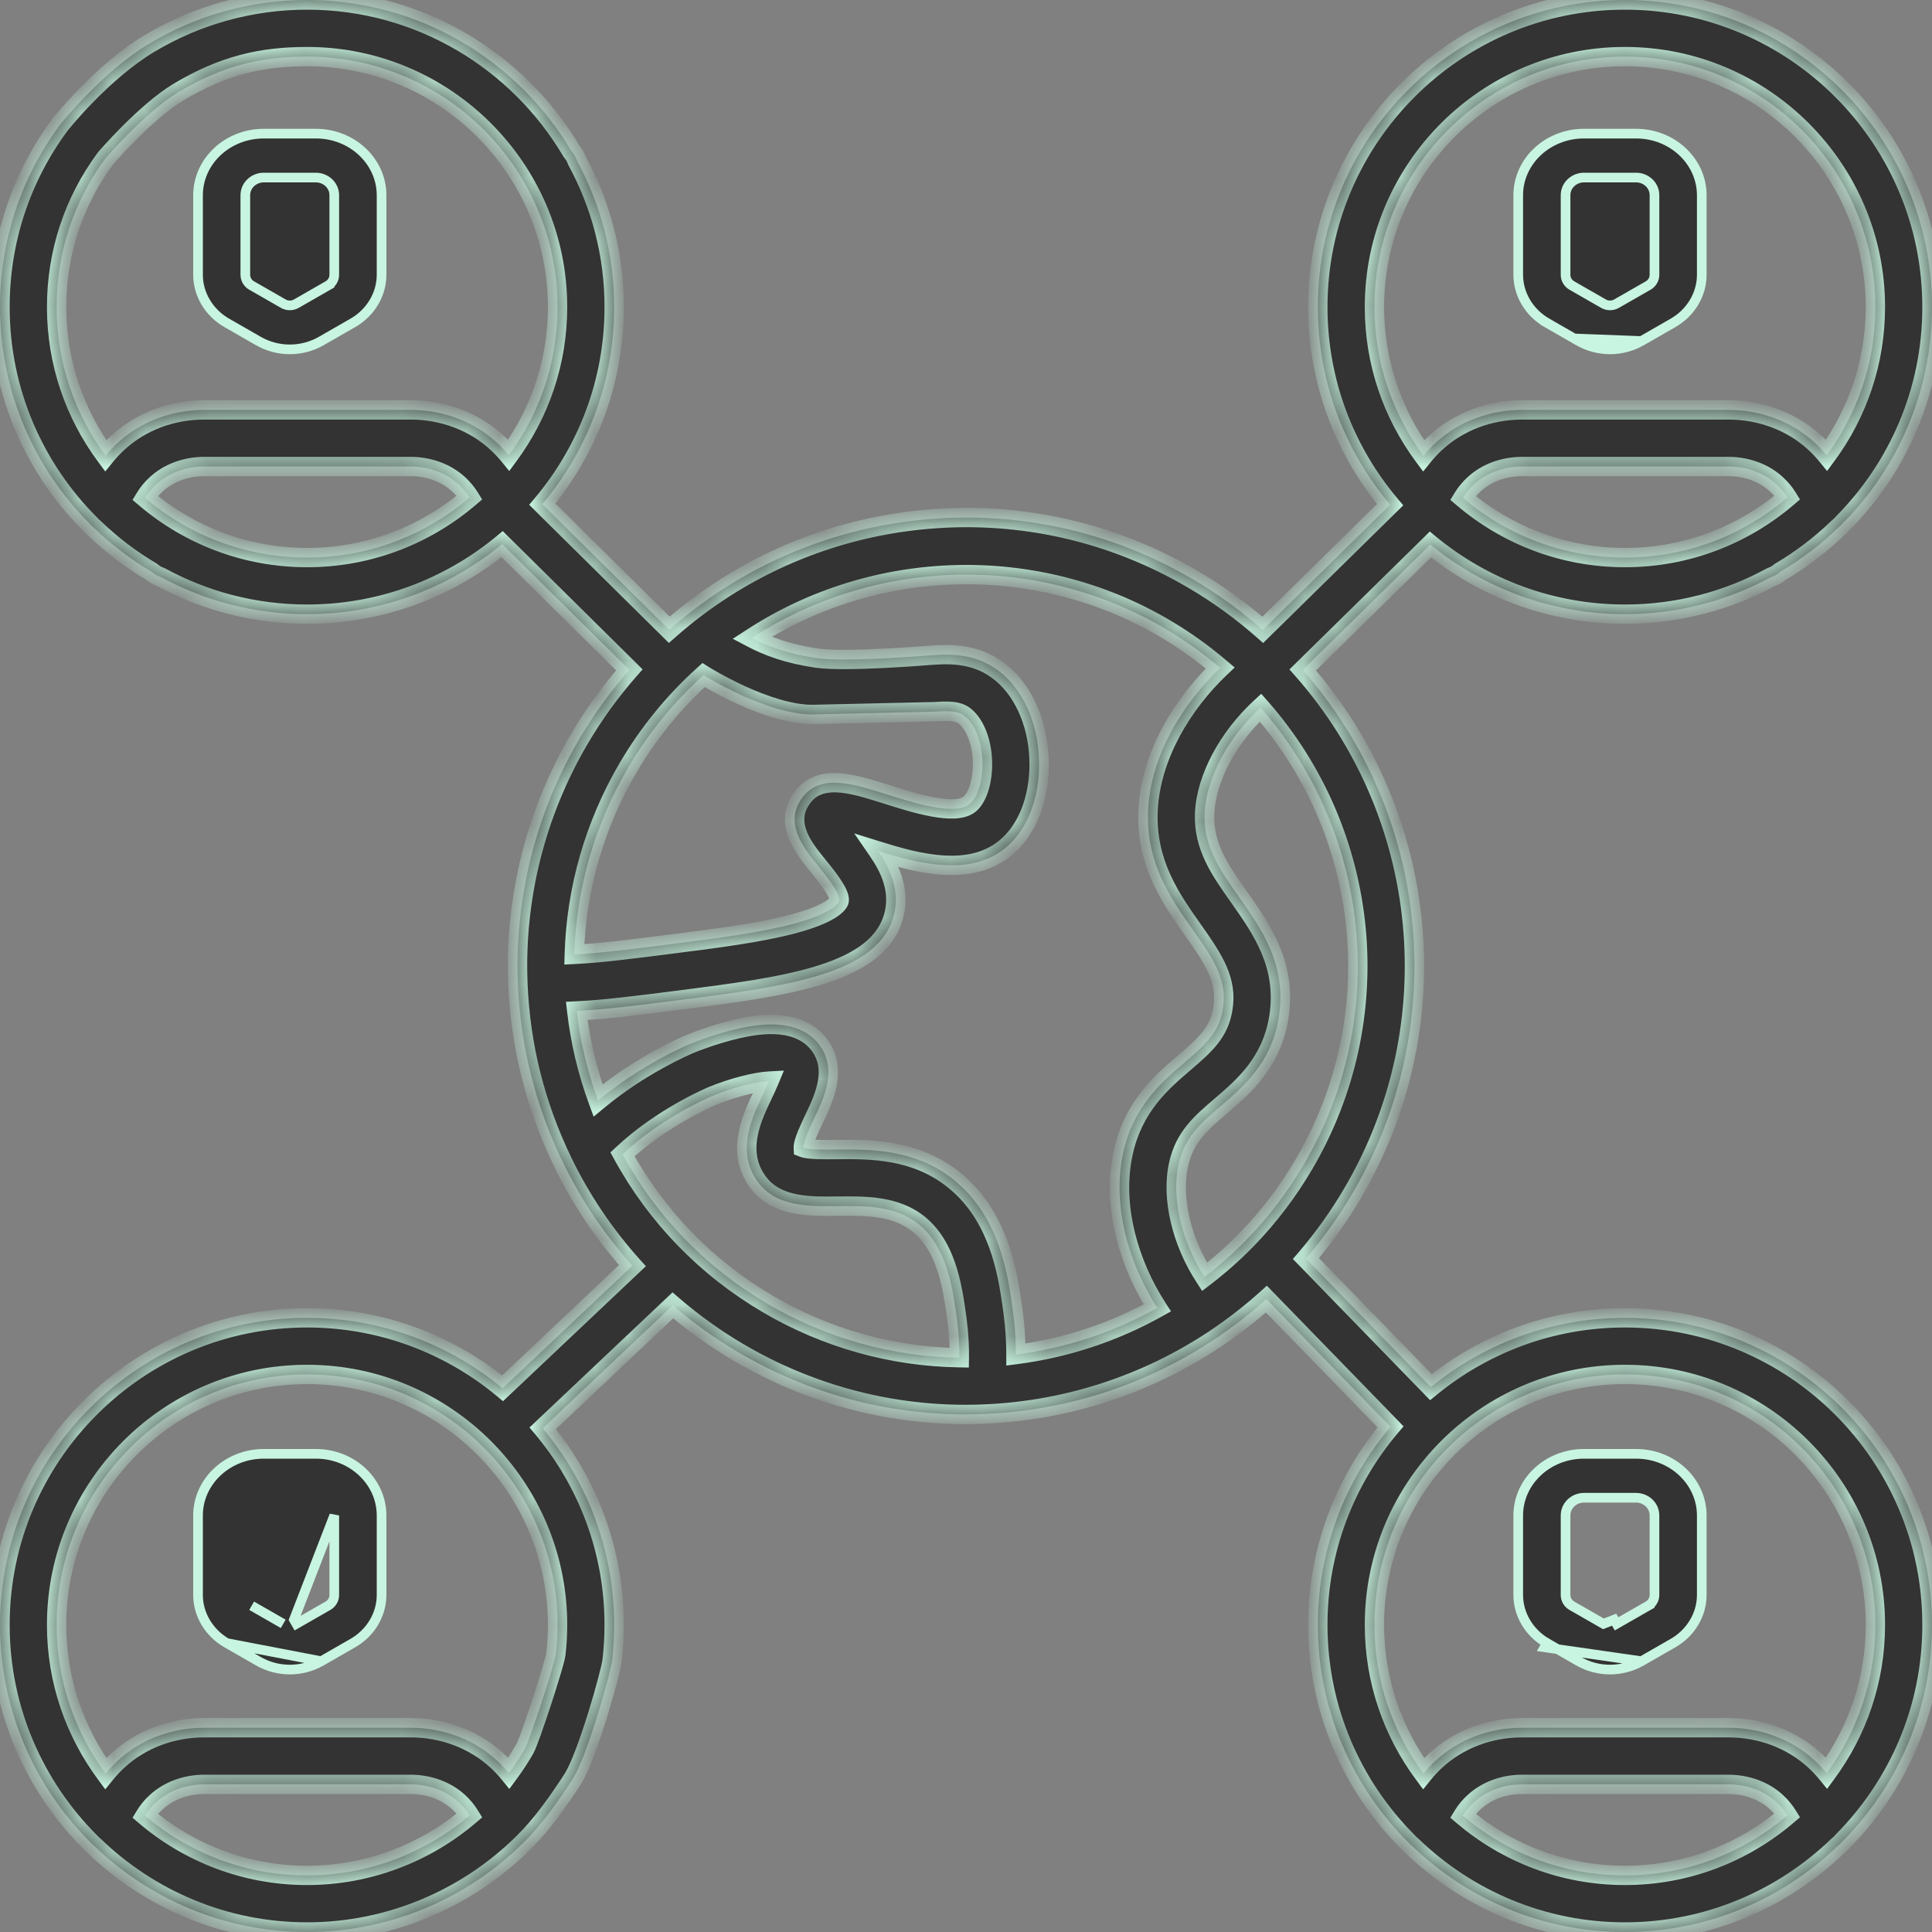 <svg width="60" height="60" viewBox="0 0 60 60" fill="none" xmlns="http://www.w3.org/2000/svg">
<rect x="0" y="0" width="60" height="60" fill="#808080" stroke="none"/>
<path d="M10.957 10.028L10.957 10.028C11.511 9.711 11.85 9.137 11.85 8.535V6.063C11.85 5.017 10.943 4.15 9.809 4.15H8.192C7.057 4.15 6.15 5.017 6.15 6.063V8.535C6.15 9.137 6.49 9.711 7.043 10.028L7.044 10.028L8.025 10.591C8.325 10.763 8.663 10.85 9 10.85C9.338 10.85 9.675 10.763 9.976 10.591L10.957 10.028ZM10.957 10.028L9.976 10.591L10.957 10.028ZM9.204 9.43L9.204 9.43L10.185 8.867L10.111 8.737L10.185 8.867L10.185 8.867C10.303 8.8 10.381 8.674 10.381 8.535V6.063C10.381 5.753 10.117 5.514 9.809 5.514H8.192C7.884 5.514 7.619 5.752 7.619 6.063V8.535C7.619 8.674 7.697 8.8 7.815 8.867L7.815 8.867L8.797 9.43C8.797 9.43 8.797 9.43 8.797 9.43C8.922 9.502 9.078 9.502 9.204 9.43Z" fill="#333333" stroke="#C8F5E1" stroke-width="0.3"/>
<path d="M48.885 10.511L49.025 10.591C49.325 10.763 49.663 10.85 50 10.85C50.338 10.85 50.675 10.763 50.976 10.591L48.885 10.511ZM48.885 10.511C48.882 10.509 48.879 10.507 48.877 10.506L48.044 10.028L47.969 10.158L48.044 10.028C47.49 9.711 47.15 9.137 47.15 8.535L47.15 6.063C47.15 5.017 48.057 4.15 49.191 4.15H50.809C51.943 4.15 52.85 5.017 52.85 6.063V8.535C52.85 9.137 52.511 9.711 51.957 10.028L51.957 10.028L50.976 10.591L48.885 10.511ZM48.815 8.867C48.697 8.799 48.62 8.673 48.62 8.535V6.063C48.62 5.753 48.884 5.514 49.192 5.514H50.809C51.117 5.514 51.381 5.752 51.381 6.063V8.535C51.381 8.674 51.304 8.8 51.186 8.867L51.151 8.887H51.151L50.204 9.43L50.204 9.43C50.078 9.502 49.922 9.502 49.797 9.43M48.815 8.867L48.815 8.867L48.89 8.737L48.815 8.867ZM48.815 8.867L49.797 9.43M49.797 9.43L49.797 9.43L49.871 9.3L49.797 9.43Z" fill="#333333" stroke="#C8F5E1" stroke-width="0.3"/>
<path d="M7.043 51.028L7.044 51.028L8.025 51.591C8.325 51.763 8.663 51.85 9 51.85C9.338 51.85 9.675 51.763 9.976 51.591L7.043 51.028ZM7.043 51.028C6.49 50.711 6.15 50.137 6.15 49.535V47.063C6.15 46.017 7.057 45.15 8.192 45.15H9.809C10.943 45.15 11.85 46.017 11.85 47.063V49.535C11.85 50.137 11.511 50.711 10.957 51.028L10.957 51.028L9.976 51.591L7.043 51.028ZM10.381 49.535V47.063L9.129 50.3L9.204 50.43L9.204 50.43C9.204 50.43 9.204 50.43 9.204 50.43L10.185 49.868C10.304 49.8 10.381 49.674 10.381 49.535ZM7.815 49.868L8.796 50.43L7.815 49.868L7.815 49.868Z" fill="#333333" stroke="#C8F5E1" stroke-width="0.3"/>
<mask id="path-4-inside-1" fill="white">
<path fill-rule="evenodd" clip-rule="evenodd" d="M50.463 40.926C48.18 40.926 46.081 41.734 44.437 43.078L40.557 39.086C41.096 38.458 41.582 37.778 42.011 37.048C45.069 31.836 44.404 25.284 40.458 20.805L44.422 16.91C46.068 18.261 48.172 19.074 50.463 19.074C52.107 19.074 53.655 18.655 55.006 17.92C55.043 17.908 55.079 17.893 55.114 17.875C55.181 17.842 55.241 17.8 55.295 17.753C55.948 17.368 56.551 16.907 57.093 16.382C57.145 16.342 57.191 16.297 57.233 16.247C58.942 14.522 60 12.151 60 9.537C60 4.278 55.722 0 50.463 0C45.205 0 40.926 4.278 40.926 9.537C40.926 11.873 41.772 14.014 43.172 15.674L39.217 19.56C38.549 18.972 37.822 18.446 37.047 17.991C34.553 16.527 31.717 15.881 28.845 16.122C26.037 16.359 23.401 17.418 21.223 19.186L21.222 19.187C21.217 19.19 21.213 19.195 21.209 19.198C21.065 19.315 20.924 19.435 20.785 19.558L16.842 15.658C18.234 14.001 19.074 11.865 19.074 9.537C19.074 7.893 18.655 6.344 17.92 4.992C17.907 4.957 17.893 4.92 17.875 4.886C17.842 4.818 17.801 4.758 17.753 4.704C16.093 1.892 13.033 0 9.537 0C7.806 0 6.11 0.469 4.633 1.355C3.156 2.242 1.865 3.871 1.865 3.871C0.645 5.521 0 7.479 0 9.537C0 12.167 1.071 14.552 2.799 16.279C2.837 16.324 2.88 16.366 2.928 16.402C3.464 16.919 4.06 17.373 4.706 17.754C4.755 17.797 4.808 17.834 4.867 17.866C4.908 17.888 4.95 17.905 4.993 17.92C6.345 18.655 7.893 19.074 9.537 19.074C11.835 19.074 13.947 18.256 15.595 16.897L19.545 20.803C18.963 21.465 18.442 22.182 17.99 22.952C16.635 25.263 15.976 27.892 16.084 30.557C16.084 30.559 16.084 30.561 16.084 30.564V30.565C16.165 32.484 16.628 34.331 17.461 36.057C17.463 36.06 17.465 36.063 17.466 36.067L17.468 36.07C18.04 37.256 18.773 38.341 19.64 39.306L15.609 43.115C13.959 41.748 11.842 40.926 9.537 40.926C4.278 40.926 0 45.205 0 50.463C0 53.094 1.071 55.479 2.799 57.206C2.837 57.251 2.88 57.292 2.928 57.329C4.643 58.981 6.973 60 9.537 60C12.065 60 14.457 58.991 16.218 57.265C16.234 57.251 16.249 57.236 16.263 57.221C16.843 56.645 17.317 55.967 17.776 55.266C18.235 54.565 18.969 51.932 19.011 51.568C19.052 51.204 19.074 50.832 19.074 50.463C19.074 48.142 18.239 46.012 16.855 44.356L20.895 40.539C21.531 41.087 22.218 41.58 22.953 42.01C25.099 43.27 27.516 43.926 29.983 43.926C30.205 43.926 30.428 43.922 30.65 43.91C33.171 43.792 35.613 42.993 37.711 41.599C38.285 41.218 38.824 40.799 39.329 40.344L43.184 44.311C41.777 45.973 40.926 48.12 40.926 50.463C40.926 53.093 41.997 55.478 43.725 57.205C43.764 57.251 43.807 57.292 43.855 57.329C45.57 58.981 47.899 60 50.463 60C53.038 60 55.376 58.973 57.093 57.309C57.145 57.269 57.191 57.224 57.232 57.173C58.942 55.449 60 53.078 60 50.463C60 45.205 55.722 40.926 50.463 40.926ZM9.537 1.758C8.124 1.758 6.928 2.03 5.538 2.862C4.515 3.475 3.278 4.916 3.278 4.916C2.283 6.261 1.758 7.858 1.758 9.537C1.758 11.264 2.325 12.861 3.28 14.153C3.397 14.01 3.525 13.873 3.665 13.744C4.376 13.091 5.331 12.73 6.351 12.73H12.744C13.763 12.73 14.718 13.091 15.431 13.745C15.566 13.87 15.69 14.001 15.803 14.139C16.753 12.849 17.316 11.258 17.316 9.537C17.316 5.247 13.826 1.758 9.537 1.758ZM15.805 55.069C15.985 54.825 16.151 54.57 16.303 54.304C16.454 54.038 17.23 51.665 17.264 51.367C17.298 51.069 17.316 50.765 17.316 50.463C17.316 46.174 13.826 42.684 9.537 42.684C5.247 42.684 1.758 46.174 1.758 50.463C1.758 52.191 2.325 53.788 3.28 55.08C3.397 54.937 3.525 54.8 3.665 54.671C4.376 54.017 5.331 53.656 6.351 53.656H12.744C13.763 53.656 14.718 54.017 15.431 54.672C15.567 54.797 15.692 54.93 15.805 55.069ZM6.351 55.415C5.772 55.415 5.241 55.611 4.853 55.967C4.712 56.096 4.595 56.238 4.504 56.388C5.862 57.543 7.619 58.242 9.537 58.242C11.412 58.242 13.196 57.561 14.585 56.379C14.495 56.233 14.381 56.093 14.242 55.966C13.855 55.611 13.322 55.415 12.744 55.415H6.351ZM38.749 38.462C39.414 37.773 39.998 37.004 40.495 36.158C43.165 31.607 42.587 25.888 39.147 21.975C38.145 22.898 37.458 24.166 37.411 25.255C37.367 26.283 37.884 27.016 38.483 27.863L38.484 27.864C39.184 28.857 39.977 29.982 39.713 31.607C39.486 33.002 38.62 33.743 37.924 34.339L37.923 34.34C37.288 34.882 36.788 35.311 36.6 36.172C36.372 37.22 36.699 38.564 37.408 39.656C37.865 39.307 38.294 38.927 38.693 38.519L38.701 38.511C38.712 38.498 38.724 38.486 38.736 38.473L38.743 38.468L38.749 38.462ZM45.78 15.04C45.638 15.17 45.521 15.312 45.431 15.462C46.788 16.617 48.545 17.316 50.463 17.316C52.388 17.316 54.15 16.612 55.51 15.45C55.42 15.304 55.306 15.167 55.168 15.04C54.781 14.684 54.249 14.488 53.67 14.488H47.277C46.699 14.488 46.167 14.684 45.78 15.04ZM58.242 9.537C58.242 5.247 54.753 1.758 50.463 1.758C46.174 1.758 42.684 5.247 42.684 9.537C42.684 11.264 43.251 12.861 44.207 14.154C44.323 14.01 44.451 13.873 44.592 13.745C45.303 13.091 46.257 12.73 47.277 12.73H53.67C54.69 12.73 55.644 13.091 56.358 13.745C56.493 13.87 56.617 14.001 56.73 14.139C57.68 12.849 58.242 11.258 58.242 9.537ZM4.853 15.04C4.712 15.17 4.595 15.312 4.504 15.462C5.862 16.617 7.619 17.316 9.537 17.316C11.461 17.316 13.223 16.612 14.583 15.45C14.494 15.304 14.379 15.167 14.242 15.04C13.855 14.684 13.322 14.488 12.744 14.488H6.351C5.772 14.488 5.241 14.684 4.853 15.04ZM22.117 34.039C22.047 34.068 20.558 34.698 19.332 35.849C20.384 37.775 21.932 39.374 23.842 40.494C25.662 41.562 27.704 42.133 29.793 42.166C29.801 41.532 29.723 40.989 29.692 40.771C29.571 39.945 29.388 38.703 28.52 38.01C27.804 37.439 26.885 37.449 25.999 37.458C25.037 37.468 23.946 37.48 23.409 36.509C22.918 35.621 23.366 34.681 23.693 33.995L23.693 33.993C23.752 33.87 23.828 33.711 23.885 33.573C23.469 33.595 22.73 33.783 22.117 34.039ZM58.242 50.463C58.242 46.174 54.753 42.684 50.463 42.684C46.174 42.684 42.684 46.174 42.684 50.463C42.684 52.191 43.251 53.788 44.207 55.08C44.323 54.937 44.451 54.8 44.592 54.671C45.303 54.017 46.257 53.656 47.277 53.656H53.67C54.69 53.656 55.644 54.017 56.358 54.672C56.493 54.796 56.617 54.928 56.73 55.066C57.679 53.776 58.242 52.184 58.242 50.463ZM45.78 55.967C45.638 56.096 45.521 56.238 45.431 56.388C46.788 57.543 48.545 58.242 50.463 58.242C52.388 58.242 54.15 57.538 55.51 56.376C55.42 56.231 55.306 56.093 55.169 55.966C54.781 55.611 54.249 55.415 53.67 55.415H47.277C46.699 55.415 46.167 55.611 45.78 55.967ZM25.368 20.439C24.472 20.307 23.861 20.08 23.35 19.811C27.172 17.324 32.169 17.166 36.158 19.507C36.774 19.869 37.355 20.284 37.895 20.742C36.737 21.843 35.728 23.468 35.655 25.18C35.586 26.808 36.361 27.907 37.046 28.877C37.717 29.826 38.12 30.452 37.978 31.325C37.86 32.05 37.466 32.417 36.78 33.004C36.075 33.608 35.196 34.359 34.882 35.798C34.514 37.489 35.088 39.296 35.941 40.619C34.584 41.377 33.094 41.868 31.551 42.067C31.551 41.352 31.467 40.767 31.43 40.515L31.43 40.512C31.29 39.551 31.027 37.761 29.616 36.635C28.411 35.675 27.006 35.69 25.98 35.7C25.634 35.705 25.123 35.71 24.948 35.642C24.94 35.463 25.159 35.003 25.28 34.751C25.593 34.095 26.021 33.197 25.434 32.434C24.74 31.534 23.351 31.85 22.895 31.953C22.162 32.12 21.512 32.386 21.44 32.416C21.254 32.494 19.885 33.086 18.572 34.177C18.242 33.279 18.021 32.349 17.911 31.396C18.769 31.355 19.771 31.228 21.018 31.069L21.049 31.065C24.422 30.635 27.334 30.263 27.771 28.377C27.944 27.63 27.644 26.974 27.268 26.427C28.505 26.814 30.093 27.236 31.203 26.352C31.826 25.855 32.214 24.986 32.265 23.968C32.323 22.809 31.946 21.715 31.257 21.042C30.527 20.331 29.669 20.291 28.925 20.348C28.925 20.348 26.265 20.571 25.368 20.439ZM19.506 23.842C20.141 22.76 20.928 21.795 21.848 20.966C21.848 20.966 23.843 22.22 25.281 22.187L28.964 22.102C28.995 22.103 29.026 22.103 29.056 22.1C29.664 22.055 29.854 22.129 30.029 22.299C30.353 22.616 30.542 23.236 30.509 23.879C30.485 24.372 30.327 24.803 30.108 24.977C29.652 25.34 28.385 24.938 27.544 24.671L27.542 24.671C26.442 24.322 25.403 23.992 24.857 24.856C24.374 25.623 24.975 26.36 25.413 26.898C25.657 27.197 26.111 27.754 26.059 27.981C26.056 27.995 25.963 28.333 24.668 28.683C23.631 28.964 22.269 29.138 20.821 29.323L20.796 29.326C19.587 29.48 18.621 29.602 17.835 29.64C17.894 27.605 18.465 25.616 19.506 23.842Z"/>
</mask>
<path fill-rule="evenodd" clip-rule="evenodd" d="M50.463 40.926C48.18 40.926 46.081 41.734 44.437 43.078L40.557 39.086C41.096 38.458 41.582 37.778 42.011 37.048C45.069 31.836 44.404 25.284 40.458 20.805L44.422 16.91C46.068 18.261 48.172 19.074 50.463 19.074C52.107 19.074 53.655 18.655 55.006 17.92C55.043 17.908 55.079 17.893 55.114 17.875C55.181 17.842 55.241 17.8 55.295 17.753C55.948 17.368 56.551 16.907 57.093 16.382C57.145 16.342 57.191 16.297 57.233 16.247C58.942 14.522 60 12.151 60 9.537C60 4.278 55.722 0 50.463 0C45.205 0 40.926 4.278 40.926 9.537C40.926 11.873 41.772 14.014 43.172 15.674L39.217 19.56C38.549 18.972 37.822 18.446 37.047 17.991C34.553 16.527 31.717 15.881 28.845 16.122C26.037 16.359 23.401 17.418 21.223 19.186L21.222 19.187C21.217 19.19 21.213 19.195 21.209 19.198C21.065 19.315 20.924 19.435 20.785 19.558L16.842 15.658C18.234 14.001 19.074 11.865 19.074 9.537C19.074 7.893 18.655 6.344 17.92 4.992C17.907 4.957 17.893 4.92 17.875 4.886C17.842 4.818 17.801 4.758 17.753 4.704C16.093 1.892 13.033 0 9.537 0C7.806 0 6.11 0.469 4.633 1.355C3.156 2.242 1.865 3.871 1.865 3.871C0.645 5.521 0 7.479 0 9.537C0 12.167 1.071 14.552 2.799 16.279C2.837 16.324 2.88 16.366 2.928 16.402C3.464 16.919 4.06 17.373 4.706 17.754C4.755 17.797 4.808 17.834 4.867 17.866C4.908 17.888 4.95 17.905 4.993 17.92C6.345 18.655 7.893 19.074 9.537 19.074C11.835 19.074 13.947 18.256 15.595 16.897L19.545 20.803C18.963 21.465 18.442 22.182 17.99 22.952C16.635 25.263 15.976 27.892 16.084 30.557C16.084 30.559 16.084 30.561 16.084 30.564V30.565C16.165 32.484 16.628 34.331 17.461 36.057C17.463 36.06 17.465 36.063 17.466 36.067L17.468 36.07C18.04 37.256 18.773 38.341 19.64 39.306L15.609 43.115C13.959 41.748 11.842 40.926 9.537 40.926C4.278 40.926 0 45.205 0 50.463C0 53.094 1.071 55.479 2.799 57.206C2.837 57.251 2.88 57.292 2.928 57.329C4.643 58.981 6.973 60 9.537 60C12.065 60 14.457 58.991 16.218 57.265C16.234 57.251 16.249 57.236 16.263 57.221C16.843 56.645 17.317 55.967 17.776 55.266C18.235 54.565 18.969 51.932 19.011 51.568C19.052 51.204 19.074 50.832 19.074 50.463C19.074 48.142 18.239 46.012 16.855 44.356L20.895 40.539C21.531 41.087 22.218 41.58 22.953 42.01C25.099 43.27 27.516 43.926 29.983 43.926C30.205 43.926 30.428 43.922 30.65 43.91C33.171 43.792 35.613 42.993 37.711 41.599C38.285 41.218 38.824 40.799 39.329 40.344L43.184 44.311C41.777 45.973 40.926 48.12 40.926 50.463C40.926 53.093 41.997 55.478 43.725 57.205C43.764 57.251 43.807 57.292 43.855 57.329C45.57 58.981 47.899 60 50.463 60C53.038 60 55.376 58.973 57.093 57.309C57.145 57.269 57.191 57.224 57.232 57.173C58.942 55.449 60 53.078 60 50.463C60 45.205 55.722 40.926 50.463 40.926ZM9.537 1.758C8.124 1.758 6.928 2.03 5.538 2.862C4.515 3.475 3.278 4.916 3.278 4.916C2.283 6.261 1.758 7.858 1.758 9.537C1.758 11.264 2.325 12.861 3.28 14.153C3.397 14.01 3.525 13.873 3.665 13.744C4.376 13.091 5.331 12.73 6.351 12.73H12.744C13.763 12.73 14.718 13.091 15.431 13.745C15.566 13.87 15.69 14.001 15.803 14.139C16.753 12.849 17.316 11.258 17.316 9.537C17.316 5.247 13.826 1.758 9.537 1.758ZM15.805 55.069C15.985 54.825 16.151 54.57 16.303 54.304C16.454 54.038 17.23 51.665 17.264 51.367C17.298 51.069 17.316 50.765 17.316 50.463C17.316 46.174 13.826 42.684 9.537 42.684C5.247 42.684 1.758 46.174 1.758 50.463C1.758 52.191 2.325 53.788 3.28 55.08C3.397 54.937 3.525 54.8 3.665 54.671C4.376 54.017 5.331 53.656 6.351 53.656H12.744C13.763 53.656 14.718 54.017 15.431 54.672C15.567 54.797 15.692 54.93 15.805 55.069ZM6.351 55.415C5.772 55.415 5.241 55.611 4.853 55.967C4.712 56.096 4.595 56.238 4.504 56.388C5.862 57.543 7.619 58.242 9.537 58.242C11.412 58.242 13.196 57.561 14.585 56.379C14.495 56.233 14.381 56.093 14.242 55.966C13.855 55.611 13.322 55.415 12.744 55.415H6.351ZM38.749 38.462C39.414 37.773 39.998 37.004 40.495 36.158C43.165 31.607 42.587 25.888 39.147 21.975C38.145 22.898 37.458 24.166 37.411 25.255C37.367 26.283 37.884 27.016 38.483 27.863L38.484 27.864C39.184 28.857 39.977 29.982 39.713 31.607C39.486 33.002 38.62 33.743 37.924 34.339L37.923 34.34C37.288 34.882 36.788 35.311 36.6 36.172C36.372 37.22 36.699 38.564 37.408 39.656C37.865 39.307 38.294 38.927 38.693 38.519L38.701 38.511C38.712 38.498 38.724 38.486 38.736 38.473L38.743 38.468L38.749 38.462ZM45.78 15.04C45.638 15.17 45.521 15.312 45.431 15.462C46.788 16.617 48.545 17.316 50.463 17.316C52.388 17.316 54.15 16.612 55.51 15.45C55.42 15.304 55.306 15.167 55.168 15.04C54.781 14.684 54.249 14.488 53.67 14.488H47.277C46.699 14.488 46.167 14.684 45.78 15.04ZM58.242 9.537C58.242 5.247 54.753 1.758 50.463 1.758C46.174 1.758 42.684 5.247 42.684 9.537C42.684 11.264 43.251 12.861 44.207 14.154C44.323 14.01 44.451 13.873 44.592 13.745C45.303 13.091 46.257 12.73 47.277 12.73H53.67C54.69 12.73 55.644 13.091 56.358 13.745C56.493 13.87 56.617 14.001 56.73 14.139C57.68 12.849 58.242 11.258 58.242 9.537ZM4.853 15.04C4.712 15.17 4.595 15.312 4.504 15.462C5.862 16.617 7.619 17.316 9.537 17.316C11.461 17.316 13.223 16.612 14.583 15.45C14.494 15.304 14.379 15.167 14.242 15.04C13.855 14.684 13.322 14.488 12.744 14.488H6.351C5.772 14.488 5.241 14.684 4.853 15.04ZM22.117 34.039C22.047 34.068 20.558 34.698 19.332 35.849C20.384 37.775 21.932 39.374 23.842 40.494C25.662 41.562 27.704 42.133 29.793 42.166C29.801 41.532 29.723 40.989 29.692 40.771C29.571 39.945 29.388 38.703 28.52 38.01C27.804 37.439 26.885 37.449 25.999 37.458C25.037 37.468 23.946 37.48 23.409 36.509C22.918 35.621 23.366 34.681 23.693 33.995L23.693 33.993C23.752 33.87 23.828 33.711 23.885 33.573C23.469 33.595 22.73 33.783 22.117 34.039ZM58.242 50.463C58.242 46.174 54.753 42.684 50.463 42.684C46.174 42.684 42.684 46.174 42.684 50.463C42.684 52.191 43.251 53.788 44.207 55.08C44.323 54.937 44.451 54.8 44.592 54.671C45.303 54.017 46.257 53.656 47.277 53.656H53.67C54.69 53.656 55.644 54.017 56.358 54.672C56.493 54.796 56.617 54.928 56.73 55.066C57.679 53.776 58.242 52.184 58.242 50.463ZM45.78 55.967C45.638 56.096 45.521 56.238 45.431 56.388C46.788 57.543 48.545 58.242 50.463 58.242C52.388 58.242 54.15 57.538 55.51 56.376C55.42 56.231 55.306 56.093 55.169 55.966C54.781 55.611 54.249 55.415 53.67 55.415H47.277C46.699 55.415 46.167 55.611 45.78 55.967ZM25.368 20.439C24.472 20.307 23.861 20.08 23.35 19.811C27.172 17.324 32.169 17.166 36.158 19.507C36.774 19.869 37.355 20.284 37.895 20.742C36.737 21.843 35.728 23.468 35.655 25.18C35.586 26.808 36.361 27.907 37.046 28.877C37.717 29.826 38.12 30.452 37.978 31.325C37.86 32.05 37.466 32.417 36.78 33.004C36.075 33.608 35.196 34.359 34.882 35.798C34.514 37.489 35.088 39.296 35.941 40.619C34.584 41.377 33.094 41.868 31.551 42.067C31.551 41.352 31.467 40.767 31.43 40.515L31.43 40.512C31.29 39.551 31.027 37.761 29.616 36.635C28.411 35.675 27.006 35.69 25.98 35.7C25.634 35.705 25.123 35.71 24.948 35.642C24.94 35.463 25.159 35.003 25.28 34.751C25.593 34.095 26.021 33.197 25.434 32.434C24.74 31.534 23.351 31.85 22.895 31.953C22.162 32.12 21.512 32.386 21.44 32.416C21.254 32.494 19.885 33.086 18.572 34.177C18.242 33.279 18.021 32.349 17.911 31.396C18.769 31.355 19.771 31.228 21.018 31.069L21.049 31.065C24.422 30.635 27.334 30.263 27.771 28.377C27.944 27.63 27.644 26.974 27.268 26.427C28.505 26.814 30.093 27.236 31.203 26.352C31.826 25.855 32.214 24.986 32.265 23.968C32.323 22.809 31.946 21.715 31.257 21.042C30.527 20.331 29.669 20.291 28.925 20.348C28.925 20.348 26.265 20.571 25.368 20.439ZM19.506 23.842C20.141 22.76 20.928 21.795 21.848 20.966C21.848 20.966 23.843 22.22 25.281 22.187L28.964 22.102C28.995 22.103 29.026 22.103 29.056 22.1C29.664 22.055 29.854 22.129 30.029 22.299C30.353 22.616 30.542 23.236 30.509 23.879C30.485 24.372 30.327 24.803 30.108 24.977C29.652 25.34 28.385 24.938 27.544 24.671L27.542 24.671C26.442 24.322 25.403 23.992 24.857 24.856C24.374 25.623 24.975 26.36 25.413 26.898C25.657 27.197 26.111 27.754 26.059 27.981C26.056 27.995 25.963 28.333 24.668 28.683C23.631 28.964 22.269 29.138 20.821 29.323L20.796 29.326C19.587 29.48 18.621 29.602 17.835 29.64C17.894 27.605 18.465 25.616 19.506 23.842Z" fill="#333333"/>
<path d="M28.964 22.102L28.961 21.953L28.961 21.953L28.964 22.102ZM38.836 38.585C38.837 38.584 38.837 38.584 38.839 38.582L38.646 38.353C38.644 38.354 38.64 38.358 38.636 38.362L38.836 38.585ZM38.839 38.582C38.841 38.581 38.845 38.577 38.85 38.573L38.649 38.35C38.649 38.35 38.648 38.351 38.646 38.353L38.839 38.582ZM38.589 38.411C38.586 38.414 38.584 38.417 38.581 38.42L38.806 38.619C38.809 38.616 38.811 38.613 38.813 38.61L38.589 38.411ZM25.285 22.337C26.004 22.32 26.925 22.299 27.666 22.282C28.036 22.274 28.361 22.266 28.595 22.261C28.711 22.258 28.804 22.256 28.868 22.255C28.901 22.254 28.925 22.253 28.942 22.253C28.951 22.253 28.957 22.253 28.961 22.253C28.963 22.253 28.965 22.253 28.966 22.253C28.966 22.253 28.966 22.253 28.967 22.253C28.967 22.253 28.967 22.253 28.967 22.253C28.967 22.253 28.967 22.253 28.967 22.253C28.967 22.253 28.967 22.253 28.967 22.253C28.968 22.253 28.968 22.253 28.968 22.253C28.968 22.252 28.968 22.252 28.968 22.252C28.968 22.252 28.968 22.252 28.964 22.102C28.961 21.953 28.961 21.953 28.961 21.953C28.961 21.953 28.961 21.953 28.961 21.953C28.961 21.953 28.96 21.953 28.96 21.953C28.959 21.953 28.962 21.953 28.96 21.953C28.959 21.953 28.96 21.953 28.959 21.953C28.958 21.953 28.956 21.953 28.954 21.953C28.95 21.953 28.944 21.953 28.935 21.953C28.918 21.953 28.894 21.954 28.861 21.955C28.797 21.956 28.704 21.958 28.588 21.961C28.355 21.966 28.029 21.974 27.659 21.982C26.918 21.999 25.997 22.02 25.278 22.037L25.285 22.337ZM29.053 21.95L28.961 21.953L28.968 22.252L29.06 22.25L29.053 21.95ZM44.437 43.078L44.222 43.287L44.414 43.484L44.627 43.31L44.437 43.078ZM40.557 39.086L40.33 38.891L40.151 39.099L40.342 39.295L40.557 39.086ZM42.011 37.048L42.27 37.2L42.27 37.2L42.011 37.048ZM40.458 20.805L40.247 20.591L40.045 20.79L40.233 21.003L40.458 20.805ZM44.422 16.91L44.612 16.678L44.404 16.507L44.212 16.696L44.422 16.91ZM55.006 17.92L54.91 17.636L54.886 17.644L54.863 17.657L55.006 17.92ZM55.114 17.875L54.98 17.607L54.979 17.608L55.114 17.875ZM55.295 17.753L55.143 17.495L55.119 17.509L55.099 17.526L55.295 17.753ZM57.093 16.382L56.908 16.146L56.896 16.156L56.884 16.167L57.093 16.382ZM57.233 16.247L57.02 16.035L57.01 16.045L57.002 16.055L57.233 16.247ZM43.172 15.674L43.382 15.888L43.58 15.694L43.401 15.481L43.172 15.674ZM39.217 19.56L39.019 19.785L39.228 19.969L39.427 19.774L39.217 19.56ZM37.047 17.991L37.199 17.732L37.199 17.732L37.047 17.991ZM28.845 16.122L28.82 15.823L28.82 15.823L28.845 16.122ZM21.223 19.186L21.39 19.435L21.401 19.428L21.412 19.419L21.223 19.186ZM21.222 19.187L21.055 18.937L21.045 18.944L21.035 18.952L21.222 19.187ZM21.209 19.198L21.021 18.964L21.02 18.965L21.209 19.198ZM20.785 19.558L20.574 19.771L20.773 19.968L20.984 19.783L20.785 19.558ZM16.842 15.658L16.612 15.465L16.434 15.677L16.631 15.872L16.842 15.658ZM17.92 4.992L17.636 5.09L17.644 5.114L17.656 5.136L17.92 4.992ZM17.875 4.886L17.607 5.019L17.608 5.023L17.875 4.886ZM17.753 4.704L17.495 4.857L17.509 4.881L17.527 4.902L17.753 4.704ZM4.633 1.355L4.479 1.098L4.479 1.098L4.633 1.355ZM5.538 2.862L5.384 2.605L5.384 2.605L5.538 2.862ZM15.803 14.139L15.571 14.329L15.815 14.628L16.044 14.317L15.803 14.139ZM15.431 13.745L15.635 13.525L15.634 13.524L15.431 13.745ZM3.665 13.744L3.868 13.965L3.868 13.965L3.665 13.744ZM3.28 14.153L3.039 14.332L3.269 14.643L3.513 14.342L3.28 14.153ZM3.278 4.916L3.05 4.721L3.043 4.729L3.037 4.738L3.278 4.916ZM1.865 3.871L1.63 3.684L1.624 3.692L1.865 3.871ZM2.799 16.279L3.027 16.084L3.019 16.075L3.011 16.067L2.799 16.279ZM2.928 16.402L3.136 16.186L3.124 16.174L3.111 16.164L2.928 16.402ZM4.706 17.754L4.901 17.527L4.881 17.509L4.858 17.496L4.706 17.754ZM4.867 17.866L4.726 18.131L4.727 18.131L4.867 17.866ZM4.993 17.92L5.136 17.656L5.114 17.644L5.09 17.636L4.993 17.92ZM15.595 16.897L15.806 16.684L15.613 16.493L15.404 16.666L15.595 16.897ZM19.545 20.803L19.77 21.001L19.957 20.788L19.756 20.589L19.545 20.803ZM17.99 22.952L17.731 22.8L17.731 22.8L17.99 22.952ZM16.084 30.557H16.384L16.384 30.544L16.084 30.557ZM16.084 30.565H15.784L15.785 30.578L16.084 30.565ZM17.461 36.057L17.742 35.951L17.738 35.938L17.732 35.926L17.461 36.057ZM17.466 36.067L17.185 36.172L17.194 36.195L17.206 36.216L17.466 36.067ZM17.468 36.07L17.738 35.94L17.733 35.931L17.728 35.922L17.468 36.07ZM19.64 39.306L19.846 39.524L20.059 39.323L19.863 39.106L19.64 39.306ZM15.609 43.115L15.418 43.346L15.622 43.515L15.815 43.333L15.609 43.115ZM2.799 57.206L3.028 57.012L3.02 57.002L3.011 56.994L2.799 57.206ZM2.928 57.329L3.136 57.113L3.124 57.101L3.111 57.091L2.928 57.329ZM16.218 57.265L16.016 57.044L16.008 57.051L16.218 57.265ZM16.263 57.221L16.052 57.008L16.046 57.013L16.041 57.019L16.263 57.221ZM15.805 55.069L15.573 55.258L15.817 55.558L16.047 55.246L15.805 55.069ZM15.431 54.672L15.635 54.451L15.634 54.45L15.431 54.672ZM3.665 54.671L3.868 54.892L3.868 54.892L3.665 54.671ZM3.28 55.08L3.039 55.258L3.269 55.57L3.513 55.269L3.28 55.08ZM16.855 44.356L16.649 44.138L16.444 44.332L16.625 44.549L16.855 44.356ZM20.895 40.539L21.091 40.311L20.886 40.135L20.689 40.321L20.895 40.539ZM22.953 42.01L23.105 41.752L23.105 41.752L22.953 42.01ZM30.65 43.91L30.636 43.611L30.635 43.611L30.65 43.91ZM37.711 41.599L37.545 41.349L37.545 41.349L37.711 41.599ZM39.329 40.344L39.544 40.135L39.343 39.928L39.129 40.122L39.329 40.344ZM43.184 44.311L43.413 44.504L43.589 44.297L43.4 44.102L43.184 44.311ZM43.725 57.205L43.952 57.01L43.945 57.001L43.937 56.993L43.725 57.205ZM43.855 57.329L44.063 57.113L44.051 57.101L44.038 57.091L43.855 57.329ZM57.093 57.309L56.908 57.073L56.896 57.083L56.885 57.093L57.093 57.309ZM57.232 57.173L57.019 56.962L57.009 56.972L57 56.983L57.232 57.173ZM4.853 55.967L5.056 56.188L5.056 56.188L4.853 55.967ZM14.242 55.966L14.445 55.745L14.445 55.745L14.242 55.966ZM14.585 56.379L14.779 56.607L14.975 56.441L14.84 56.222L14.585 56.379ZM4.504 56.388L4.248 56.233L4.116 56.452L4.31 56.617L4.504 56.388ZM40.495 36.158L40.753 36.31L40.753 36.31L40.495 36.158ZM38.749 38.462L38.945 38.689L38.956 38.68L38.965 38.67L38.749 38.462ZM38.736 38.473L38.54 38.246L38.532 38.253L38.524 38.261L38.736 38.473ZM38.693 38.519L38.908 38.729L38.913 38.724L38.918 38.718L38.693 38.519ZM37.408 39.656L37.157 39.819L37.333 40.091L37.591 39.894L37.408 39.656ZM36.6 36.172L36.306 36.108L36.306 36.109L36.6 36.172ZM37.923 34.34L38.118 34.568L38.119 34.567L37.923 34.34ZM39.713 31.607L39.417 31.559L39.417 31.559L39.713 31.607ZM38.483 27.863L38.238 28.036L38.238 28.036L38.483 27.863ZM37.411 25.255L37.111 25.242L37.111 25.242L37.411 25.255ZM39.147 21.975L39.372 21.777L39.169 21.547L38.943 21.755L39.147 21.975ZM45.431 15.462L45.174 15.307L45.042 15.525L45.236 15.69L45.431 15.462ZM45.78 15.04L45.982 15.262L45.983 15.261L45.78 15.04ZM55.168 15.04L55.371 14.819L55.371 14.819L55.168 15.04ZM55.51 15.45L55.705 15.678L55.9 15.511L55.765 15.292L55.51 15.45ZM56.73 14.139L56.497 14.329L56.742 14.628L56.971 14.317L56.73 14.139ZM56.358 13.745L56.561 13.525L56.56 13.524L56.358 13.745ZM44.592 13.745L44.794 13.966L44.795 13.966L44.592 13.745ZM44.207 14.154L43.966 14.332L44.197 14.644L44.441 14.342L44.207 14.154ZM4.504 15.462L4.248 15.307L4.116 15.525L4.31 15.69L4.504 15.462ZM4.853 15.04L5.056 15.261L5.056 15.261L4.853 15.04ZM14.242 15.04L14.445 14.819L14.445 14.819L14.242 15.04ZM14.583 15.45L14.778 15.678L14.973 15.511L14.838 15.292L14.583 15.45ZM19.506 23.842L19.765 23.994L19.765 23.994L19.506 23.842ZM21.848 20.966L22.008 20.712L21.816 20.591L21.647 20.743L21.848 20.966ZM23.35 19.811L23.186 19.56L22.758 19.838L23.21 20.076L23.35 19.811ZM36.158 19.507L36.31 19.248L36.31 19.248L36.158 19.507ZM37.895 20.742L38.102 20.96L38.344 20.73L38.089 20.514L37.895 20.742ZM35.655 25.18L35.955 25.193L35.955 25.193L35.655 25.18ZM37.046 28.877L36.801 29.05L36.801 29.05L37.046 28.877ZM37.978 31.325L38.274 31.373L38.274 31.373L37.978 31.325ZM36.78 33.004L36.585 32.776L36.585 32.776L36.78 33.004ZM34.882 35.798L34.589 35.735L34.589 35.735L34.882 35.798ZM35.941 40.619L36.088 40.881L36.367 40.725L36.193 40.456L35.941 40.619ZM31.551 42.067L31.251 42.067L31.251 42.408L31.589 42.365L31.551 42.067ZM31.43 40.512L31.727 40.469L31.727 40.469L31.43 40.512ZM29.616 36.635L29.802 36.401L29.802 36.401L29.616 36.635ZM25.98 35.7L25.977 35.401L25.976 35.401L25.98 35.7ZM24.948 35.642L24.648 35.654L24.657 35.85L24.839 35.921L24.948 35.642ZM25.28 34.751L25.551 34.88L25.551 34.88L25.28 34.751ZM25.434 32.434L25.671 32.251L25.671 32.251L25.434 32.434ZM22.895 31.953L22.829 31.661L22.829 31.661L22.895 31.953ZM21.44 32.416L21.324 32.14L21.324 32.14L21.44 32.416ZM18.572 34.177L18.29 34.28L18.436 34.679L18.763 34.408L18.572 34.177ZM17.911 31.396L17.897 31.096L17.577 31.111L17.613 31.43L17.911 31.396ZM21.018 31.069L21.056 31.367L21.057 31.367L21.018 31.069ZM21.049 31.065L21.011 30.768L21.011 30.768L21.049 31.065ZM27.771 28.377L28.063 28.445L28.063 28.445L27.771 28.377ZM27.268 26.427L27.358 26.141L26.529 25.882L27.021 26.597L27.268 26.427ZM31.203 26.352L31.39 26.587L31.39 26.587L31.203 26.352ZM32.265 23.968L32.565 23.983L32.565 23.983L32.265 23.968ZM31.257 21.042L31.466 20.827L31.466 20.827L31.257 21.042ZM28.925 20.348L28.902 20.048L28.9 20.049L28.925 20.348ZM29.056 22.1L29.079 22.399L29.079 22.399L29.056 22.1ZM30.029 22.299L30.239 22.085L30.239 22.085L30.029 22.299ZM30.509 23.879L30.21 23.864L30.21 23.864L30.509 23.879ZM30.108 24.977L30.295 25.212L30.295 25.212L30.108 24.977ZM27.542 24.671L27.633 24.385L27.633 24.385L27.542 24.671ZM24.857 24.856L24.604 24.696L24.603 24.696L24.857 24.856ZM25.413 26.898L25.181 27.087L25.181 27.087L25.413 26.898ZM26.059 27.981L25.767 27.914L25.767 27.915L26.059 27.981ZM24.668 28.683L24.747 28.973L24.747 28.973L24.668 28.683ZM20.821 29.323L20.859 29.62L20.859 29.62L20.821 29.323ZM20.796 29.326L20.834 29.623L20.834 29.623L20.796 29.326ZM17.835 29.64L17.535 29.631L17.526 29.955L17.85 29.939L17.835 29.64ZM19.332 35.849L19.127 35.63L18.957 35.789L19.069 35.993L19.332 35.849ZM22.117 34.039L22.232 34.316L22.232 34.316L22.117 34.039ZM23.885 33.573L24.162 33.688L24.344 33.249L23.869 33.274L23.885 33.573ZM23.693 33.993L23.423 33.864L23.422 33.865L23.693 33.993ZM23.409 36.509L23.672 36.364L23.672 36.364L23.409 36.509ZM25.999 37.458L26.002 37.758L26.002 37.758L25.999 37.458ZM28.52 38.01L28.332 38.245L28.333 38.245L28.52 38.01ZM29.692 40.771L29.988 40.728L29.988 40.728L29.692 40.771ZM29.793 42.166L29.788 42.465L30.088 42.47L30.093 42.17L29.793 42.166ZM23.842 40.494L23.69 40.753L23.69 40.753L23.842 40.494ZM56.73 55.066L56.497 55.256L56.742 55.555L56.971 55.244L56.73 55.066ZM56.358 54.672L56.561 54.451L56.56 54.45L56.358 54.672ZM44.592 54.671L44.794 54.892L44.795 54.892L44.592 54.671ZM44.207 55.08L43.966 55.258L44.197 55.57L44.441 55.269L44.207 55.08ZM45.431 56.388L45.174 56.233L45.042 56.452L45.236 56.617L45.431 56.388ZM45.78 55.967L45.982 56.188L45.983 56.188L45.78 55.967ZM55.169 55.966L55.372 55.746L55.371 55.745L55.169 55.966ZM55.51 56.376L55.705 56.604L55.9 56.437L55.765 56.219L55.51 56.376ZM38.484 27.864L38.729 27.691L38.728 27.691L38.484 27.864ZM37.924 34.339L37.729 34.111L37.728 34.111L37.924 34.339ZM27.544 24.671L27.454 24.957L27.454 24.957L27.544 24.671ZM31.43 40.515L31.727 40.472L31.727 40.472L31.43 40.515ZM23.693 33.995L23.964 34.124L23.964 34.123L23.693 33.995ZM38.701 38.511L38.477 38.312L38.476 38.312L38.701 38.511ZM25.281 22.187L25.274 21.887L25.281 22.187ZM28.964 22.102L28.973 21.803L28.965 21.802L28.957 21.803L28.964 22.102ZM50.463 40.626C48.108 40.626 45.943 41.46 44.248 42.846L44.627 43.31C46.22 42.009 48.252 41.226 50.463 41.226V40.626ZM44.653 42.869L40.773 38.877L40.342 39.295L44.222 43.287L44.653 42.869ZM40.785 39.281C41.336 38.639 41.832 37.945 42.27 37.2L41.752 36.896C41.333 37.611 40.857 38.276 40.33 38.891L40.785 39.281ZM42.27 37.2C45.394 31.875 44.714 25.182 40.683 20.607L40.233 21.003C44.094 25.385 44.745 31.796 41.752 36.896L42.27 37.2ZM40.668 21.019L44.632 17.124L44.212 16.696L40.247 20.591L40.668 21.019ZM44.231 17.142C45.929 18.535 48.1 19.374 50.463 19.374V18.774C48.245 18.774 46.207 17.987 44.612 16.678L44.231 17.142ZM50.463 19.374C52.158 19.374 53.756 18.942 55.15 18.184L54.863 17.657C53.554 18.369 52.055 18.774 50.463 18.774V19.374ZM55.102 18.204C55.15 18.188 55.2 18.168 55.25 18.143L54.979 17.608C54.958 17.618 54.936 17.627 54.91 17.636L55.102 18.204ZM55.248 18.143C55.34 18.098 55.421 18.041 55.491 17.98L55.099 17.526C55.061 17.559 55.022 17.586 54.98 17.607L55.248 18.143ZM55.448 18.012C56.121 17.614 56.743 17.139 57.301 16.598L56.884 16.167C56.359 16.675 55.775 17.122 55.143 17.495L55.448 18.012ZM57.277 16.619C57.346 16.566 57.408 16.505 57.464 16.438L57.002 16.055C56.974 16.089 56.943 16.119 56.908 16.146L57.277 16.619ZM57.446 16.458C59.208 14.68 60.3 12.233 60.3 9.537H59.7C59.7 12.068 58.676 14.365 57.02 16.035L57.446 16.458ZM60.3 9.537C60.3 4.113 55.887 -0.3 50.463 -0.3V0.3C55.556 0.3 59.7 4.444 59.7 9.537H60.3ZM50.463 -0.3C45.039 -0.3 40.626 4.113 40.626 9.537H41.226C41.226 4.444 45.37 0.3 50.463 0.3V-0.3ZM40.626 9.537C40.626 11.947 41.499 14.156 42.942 15.868L43.401 15.481C42.045 13.873 41.226 11.799 41.226 9.537H40.626ZM42.961 15.46L39.007 19.346L39.427 19.774L43.382 15.888L42.961 15.46ZM39.415 19.335C38.733 18.734 37.991 18.197 37.199 17.732L36.895 18.249C37.654 18.695 38.365 19.209 39.019 19.785L39.415 19.335ZM37.199 17.732C34.652 16.237 31.754 15.577 28.82 15.823L28.87 16.421C31.68 16.185 34.455 16.817 36.895 18.249L37.199 17.732ZM28.82 15.823C25.952 16.065 23.259 17.147 21.034 18.953L21.412 19.419C23.543 17.689 26.122 16.653 28.87 16.421L28.82 15.823ZM21.057 18.936L21.055 18.937L21.388 19.436L21.39 19.435L21.057 18.936ZM21.035 18.952C21.029 18.957 21.025 18.96 21.022 18.963C21.019 18.966 21.016 18.968 21.015 18.969C21.014 18.97 21.014 18.97 21.015 18.969C21.016 18.968 21.018 18.966 21.021 18.964L21.396 19.432C21.401 19.428 21.406 19.424 21.409 19.422C21.412 19.419 21.415 19.417 21.415 19.416C21.417 19.415 21.416 19.415 21.416 19.416C21.415 19.417 21.412 19.419 21.409 19.421L21.035 18.952ZM21.02 18.965C20.872 19.085 20.728 19.208 20.587 19.332L20.984 19.783C21.12 19.662 21.258 19.545 21.398 19.431L21.02 18.965ZM20.996 19.344L17.053 15.445L16.631 15.872L20.574 19.771L20.996 19.344ZM17.072 15.851C18.507 14.142 19.374 11.939 19.374 9.537H18.774C18.774 11.792 17.96 13.86 16.612 15.465L17.072 15.851ZM19.374 9.537C19.374 7.841 18.942 6.244 18.183 4.849L17.656 5.136C18.369 6.445 18.774 7.944 18.774 9.537H19.374ZM18.203 4.894C18.188 4.851 18.169 4.801 18.142 4.749L17.608 5.023C17.617 5.04 17.626 5.062 17.636 5.09L18.203 4.894ZM18.144 4.752C18.098 4.66 18.042 4.579 17.98 4.507L17.527 4.902C17.559 4.938 17.585 4.977 17.607 5.019L18.144 4.752ZM18.012 4.552C16.3 1.652 13.143 -0.3 9.537 -0.3V0.3C12.922 0.3 15.886 2.132 17.495 4.857L18.012 4.552ZM9.537 -0.3C7.752 -0.3 6.003 0.183 4.479 1.098L4.787 1.613C6.218 0.754 7.86 0.3 9.537 0.3V-0.3ZM5.693 3.12C7.032 2.317 8.174 2.058 9.537 2.058V1.458C8.075 1.458 6.824 1.742 5.384 2.605L5.693 3.12ZM9.537 2.058C13.661 2.058 17.016 5.413 17.016 9.537H17.616C17.616 5.082 13.992 1.458 9.537 1.458V2.058ZM17.016 9.537C17.016 11.191 16.475 12.721 15.561 13.961L16.044 14.317C17.031 12.978 17.616 11.324 17.616 9.537H17.016ZM16.035 13.949C15.913 13.8 15.78 13.659 15.635 13.525L15.228 13.966C15.353 14.081 15.467 14.202 15.571 14.329L16.035 13.949ZM15.634 13.524C14.862 12.816 13.834 12.43 12.744 12.43V13.03C13.692 13.03 14.573 13.365 15.228 13.966L15.634 13.524ZM12.744 12.43H6.351V13.03H12.744V12.43ZM6.351 12.43C5.26 12.43 4.232 12.816 3.462 13.524L3.868 13.965C4.521 13.365 5.401 13.03 6.351 13.03V12.43ZM3.462 13.523C3.311 13.662 3.173 13.81 3.047 13.964L3.513 14.342C3.62 14.21 3.739 14.084 3.868 13.965L3.462 13.523ZM3.522 13.975C2.602 12.732 2.058 11.197 2.058 9.537H1.458C1.458 11.331 2.047 12.99 3.039 14.332L3.522 13.975ZM2.058 9.537C2.058 7.922 2.563 6.387 3.519 5.095L3.037 4.738C2.004 6.134 1.458 7.794 1.458 9.537H2.058ZM1.624 3.692C0.366 5.394 -0.3 7.415 -0.3 9.537H0.3C0.3 7.543 0.924 5.647 2.106 4.049L1.624 3.692ZM-0.3 9.537C-0.3 12.25 0.805 14.711 2.587 16.492L3.011 16.067C1.337 14.394 0.3 12.084 0.3 9.537H-0.3ZM2.571 16.475C2.622 16.535 2.68 16.59 2.745 16.64L3.111 16.164C3.08 16.141 3.052 16.114 3.027 16.084L2.571 16.475ZM2.72 16.618C3.273 17.151 3.888 17.62 4.553 18.013L4.858 17.496C4.233 17.127 3.656 16.687 3.136 16.186L2.72 16.618ZM4.51 17.982C4.574 18.036 4.645 18.087 4.726 18.131L5.009 17.602C4.972 17.582 4.936 17.557 4.901 17.527L4.51 17.982ZM4.727 18.131C4.784 18.162 4.841 18.185 4.895 18.203L5.09 17.636C5.059 17.625 5.032 17.614 5.007 17.601L4.727 18.131ZM4.849 18.183C6.244 18.942 7.841 19.374 9.537 19.374V18.774C7.944 18.774 6.445 18.369 5.136 17.656L4.849 18.183ZM9.537 19.374C11.908 19.374 14.086 18.53 15.786 17.128L15.404 16.666C13.807 17.982 11.763 18.774 9.537 18.774V19.374ZM15.384 17.11L19.334 21.016L19.756 20.589L15.806 16.684L15.384 17.11ZM19.319 20.605C18.726 21.281 18.194 22.013 17.731 22.8L18.249 23.104C18.691 22.35 19.201 21.648 19.77 21.001L19.319 20.605ZM17.731 22.8C16.347 25.161 15.673 27.847 15.784 30.569L16.384 30.544C16.278 27.938 16.922 25.366 18.249 23.104L17.731 22.8ZM15.784 30.557C15.784 30.567 15.784 30.576 15.785 30.581C15.785 30.584 15.785 30.586 15.785 30.587C15.786 30.589 15.786 30.59 15.786 30.59C15.786 30.591 15.786 30.588 15.785 30.584C15.785 30.58 15.784 30.573 15.784 30.564H16.384C16.384 30.553 16.384 30.545 16.384 30.539C16.383 30.537 16.383 30.534 16.383 30.533C16.383 30.532 16.383 30.53 16.383 30.53C16.383 30.529 16.383 30.532 16.383 30.536C16.384 30.54 16.384 30.547 16.384 30.557H15.784ZM15.784 30.564V30.565H16.384V30.564H15.784ZM15.785 30.578C15.867 32.537 16.34 34.425 17.191 36.187L17.732 35.926C16.916 34.238 16.463 32.431 16.384 30.553L15.785 30.578ZM17.18 36.162C17.183 36.17 17.186 36.176 17.188 36.181C17.19 36.185 17.192 36.188 17.192 36.189C17.192 36.19 17.192 36.188 17.191 36.186C17.189 36.183 17.187 36.179 17.185 36.172L17.747 35.962C17.744 35.954 17.741 35.947 17.739 35.943C17.737 35.939 17.736 35.935 17.735 35.935C17.735 35.934 17.736 35.936 17.737 35.938C17.738 35.941 17.74 35.945 17.742 35.951L17.18 36.162ZM17.206 36.216L17.207 36.219L17.728 35.922L17.726 35.918L17.206 36.216ZM17.198 36.201C17.782 37.412 18.531 38.521 19.417 39.507L19.863 39.106C19.015 38.162 18.298 37.099 17.738 35.94L17.198 36.201ZM19.434 39.088L15.403 42.897L15.815 43.333L19.846 39.524L19.434 39.088ZM15.801 42.884C14.098 41.475 11.915 40.626 9.537 40.626V41.226C11.769 41.226 13.819 42.022 15.418 43.346L15.801 42.884ZM9.537 40.626C4.113 40.626 -0.3 45.039 -0.3 50.463H0.3C0.3 45.37 4.444 41.226 9.537 41.226V40.626ZM-0.3 50.463C-0.3 53.177 0.805 55.638 2.587 57.418L3.011 56.994C1.337 55.321 0.3 53.011 0.3 50.463H-0.3ZM2.57 57.4C2.622 57.461 2.68 57.517 2.745 57.567L3.111 57.091C3.08 57.068 3.052 57.041 3.028 57.012L2.57 57.4ZM2.72 57.545C4.488 59.248 6.892 60.3 9.537 60.3V59.7C7.054 59.7 4.798 58.714 3.136 57.113L2.72 57.545ZM9.537 60.3C12.145 60.3 14.612 59.259 16.428 57.48L16.008 57.051C14.302 58.723 11.985 59.7 9.537 59.7V60.3ZM16.42 57.487C16.44 57.469 16.462 57.447 16.485 57.423L16.041 57.019C16.035 57.026 16.027 57.033 16.016 57.044L16.42 57.487ZM16.474 57.434C17.078 56.834 17.567 56.133 18.027 55.43L17.525 55.102C17.068 55.8 16.608 56.455 16.052 57.008L16.474 57.434ZM16.042 54.156C15.897 54.411 15.736 54.656 15.564 54.891L16.047 55.246C16.233 54.994 16.406 54.729 16.564 54.453L16.042 54.156ZM16.038 54.879C15.915 54.729 15.781 54.586 15.635 54.451L15.228 54.892C15.354 55.008 15.469 55.131 15.573 55.258L16.038 54.879ZM15.634 54.45C14.862 53.742 13.834 53.356 12.744 53.356V53.956C13.692 53.956 14.573 54.292 15.228 54.893L15.634 54.45ZM12.744 53.356H6.351V53.956H12.744V53.356ZM6.351 53.356C5.26 53.356 4.232 53.743 3.462 54.45L3.868 54.892C4.521 54.292 5.401 53.956 6.351 53.956V53.356ZM3.462 54.45C3.311 54.589 3.173 54.736 3.047 54.891L3.513 55.269C3.62 55.137 3.739 55.011 3.868 54.892L3.462 54.45ZM3.522 54.902C2.602 53.659 2.058 52.124 2.058 50.463H1.458C1.458 52.257 2.047 53.916 3.039 55.258L3.522 54.902ZM2.058 50.463C2.058 46.34 5.413 42.984 9.537 42.984V42.384C5.082 42.384 1.458 46.008 1.458 50.463H2.058ZM9.537 42.984C13.661 42.984 17.016 46.34 17.016 50.463H17.616C17.616 46.008 13.992 42.384 9.537 42.384V42.984ZM17.016 50.463C17.016 50.753 16.999 51.046 16.966 51.332L17.562 51.401C17.598 51.092 17.616 50.776 17.616 50.463H17.016ZM19.308 51.602C19.352 51.227 19.374 50.843 19.374 50.463H18.774C18.774 50.82 18.753 51.181 18.712 51.534L19.308 51.602ZM19.374 50.463C19.374 48.068 18.512 45.871 17.085 44.164L16.625 44.549C17.966 46.153 18.774 48.215 18.774 50.463H19.374ZM17.061 44.574L21.102 40.757L20.689 40.321L16.649 44.138L17.061 44.574ZM20.7 40.766C21.349 41.326 22.051 41.829 22.801 42.269L23.105 41.752C22.386 41.33 21.713 40.848 21.091 40.311L20.7 40.766ZM22.801 42.269C24.993 43.555 27.463 44.227 29.983 44.227V43.627C27.57 43.627 25.205 42.984 23.105 41.752L22.801 42.269ZM29.983 44.227C30.21 44.227 30.437 44.221 30.665 44.21L30.635 43.611C30.418 43.622 30.201 43.627 29.983 43.627V44.227ZM30.664 44.21C33.239 44.09 35.733 43.273 37.877 41.849L37.545 41.349C35.492 42.713 33.103 43.495 30.636 43.611L30.664 44.21ZM37.876 41.849C38.463 41.46 39.014 41.032 39.53 40.568L39.129 40.122C38.635 40.566 38.106 40.976 37.545 41.349L37.876 41.849ZM39.114 40.554L42.969 44.52L43.4 44.102L39.544 40.135L39.114 40.554ZM42.956 44.117C41.505 45.831 40.626 48.046 40.626 50.463H41.226C41.226 48.194 42.05 46.115 43.413 44.504L42.956 44.117ZM40.626 50.463C40.626 53.176 41.731 55.637 43.513 57.417L43.937 56.993C42.263 55.32 41.226 53.01 41.226 50.463H40.626ZM43.497 57.401C43.549 57.461 43.607 57.517 43.672 57.567L44.038 57.091C44.007 57.068 43.978 57.04 43.952 57.01L43.497 57.401ZM43.647 57.545C45.415 59.248 47.818 60.3 50.463 60.3V59.7C47.98 59.7 45.725 58.714 44.063 57.113L43.647 57.545ZM50.463 60.3C53.119 60.3 55.531 59.24 57.302 57.524L56.885 57.093C55.22 58.706 52.956 59.7 50.463 59.7V60.3ZM57.279 57.545C57.345 57.492 57.408 57.432 57.465 57.363L57 56.983C56.974 57.015 56.944 57.045 56.908 57.073L57.279 57.545ZM57.445 57.385C59.208 55.606 60.3 53.16 60.3 50.463H59.7C59.7 52.995 58.676 55.291 57.019 56.962L57.445 57.385ZM60.3 50.463C60.3 45.039 55.887 40.626 50.463 40.626V41.226C55.556 41.226 59.7 45.37 59.7 50.463H60.3ZM5.056 56.188C5.383 55.888 5.84 55.715 6.351 55.715V55.115C5.705 55.115 5.099 55.334 4.65 55.746L5.056 56.188ZM6.351 55.715H12.744V55.115H6.351V55.715ZM12.744 55.715C13.255 55.715 13.713 55.888 14.039 56.187L14.445 55.745C13.996 55.334 13.389 55.115 12.744 55.115V55.715ZM14.039 56.187C14.158 56.296 14.255 56.414 14.329 56.536L14.84 56.222C14.736 56.051 14.603 55.891 14.445 55.745L14.039 56.187ZM14.39 56.15C13.055 57.288 11.34 57.942 9.537 57.942V58.542C11.485 58.542 13.338 57.835 14.779 56.607L14.39 56.15ZM9.537 57.942C7.693 57.942 6.005 57.27 4.699 56.16L4.31 56.617C5.72 57.816 7.545 58.542 9.537 58.542V57.942ZM4.761 56.543C4.836 56.419 4.934 56.299 5.056 56.188L4.651 55.745C4.489 55.893 4.354 56.057 4.248 56.233L4.761 56.543ZM40.236 36.006C39.751 36.832 39.182 37.582 38.533 38.253L38.965 38.67C39.647 37.964 40.245 37.176 40.753 36.31L40.236 36.006ZM38.479 38.309C38.09 38.707 37.671 39.077 37.226 39.417L37.591 39.894C38.058 39.536 38.498 39.148 38.908 38.729L38.479 38.309ZM37.66 39.492C36.982 38.449 36.686 37.185 36.893 36.236L36.306 36.109C36.057 37.254 36.417 38.68 37.157 39.819L37.66 39.492ZM36.893 36.236C37.057 35.484 37.479 35.114 38.118 34.568L37.729 34.111C37.098 34.651 36.519 35.138 36.306 36.108L36.893 36.236ZM38.728 27.69C38.12 26.83 37.672 26.179 37.711 25.268L37.111 25.242C37.062 26.388 37.648 27.201 38.238 28.036L38.728 27.69ZM37.711 25.268C37.753 24.28 38.389 23.082 39.35 22.196L38.943 21.755C37.902 22.714 37.163 24.052 37.111 25.242L37.711 25.268ZM38.921 22.174C42.277 25.99 42.84 31.567 40.236 36.006L40.753 36.31C43.489 31.647 42.898 25.787 39.372 21.777L38.921 22.174ZM45.688 15.617C45.763 15.493 45.861 15.373 45.982 15.262L45.578 14.819C45.416 14.967 45.28 15.131 45.174 15.307L45.688 15.617ZM45.983 15.261C46.309 14.961 46.766 14.788 47.277 14.788V14.188C46.632 14.188 46.025 14.407 45.577 14.819L45.983 15.261ZM47.277 14.788H53.67V14.188H47.277V14.788ZM53.67 14.788C54.182 14.788 54.639 14.961 54.965 15.261L55.371 14.819C54.923 14.407 54.316 14.188 53.67 14.188V14.788ZM54.965 15.261C55.084 15.37 55.181 15.487 55.254 15.607L55.765 15.292C55.66 15.122 55.528 14.963 55.371 14.819L54.965 15.261ZM55.315 15.222C54.007 16.339 52.313 17.016 50.463 17.016V17.616C52.462 17.616 54.293 16.884 55.705 15.678L55.315 15.222ZM50.463 17.016C48.62 17.016 46.931 16.344 45.625 15.233L45.236 15.69C46.646 16.89 48.471 17.616 50.463 17.616V17.016ZM50.463 2.058C54.587 2.058 57.942 5.413 57.942 9.537H58.542C58.542 5.082 54.918 1.458 50.463 1.458V2.058ZM57.942 9.537C57.942 11.191 57.401 12.721 56.488 13.961L56.971 14.317C57.958 12.978 58.542 11.324 58.542 9.537H57.942ZM56.962 13.949C56.84 13.8 56.706 13.658 56.561 13.525L56.154 13.966C56.279 14.081 56.394 14.203 56.497 14.329L56.962 13.949ZM56.56 13.524C55.788 12.816 54.761 12.43 53.67 12.43V13.03C54.619 13.03 55.499 13.365 56.155 13.966L56.56 13.524ZM53.67 12.43H47.277V13.03H53.67V12.43ZM47.277 12.43C46.186 12.43 45.159 12.816 44.389 13.524L44.795 13.966C45.447 13.366 46.328 13.03 47.277 13.03V12.43ZM44.389 13.524C44.237 13.662 44.099 13.81 43.974 13.965L44.441 14.342C44.547 14.21 44.665 14.085 44.794 13.966L44.389 13.524ZM44.448 13.975C43.529 12.732 42.984 11.197 42.984 9.537H42.384C42.384 11.331 42.973 12.99 43.966 14.332L44.448 13.975ZM42.984 9.537C42.984 5.413 46.34 2.058 50.463 2.058V1.458C46.008 1.458 42.384 5.082 42.384 9.537H42.984ZM4.761 15.617C4.836 15.493 4.934 15.373 5.056 15.261L4.651 14.819C4.489 14.967 4.354 15.131 4.248 15.307L4.761 15.617ZM5.056 15.261C5.383 14.961 5.84 14.788 6.351 14.788V14.188C5.705 14.188 5.099 14.407 4.65 14.819L5.056 15.261ZM6.351 14.788H12.744V14.188H6.351V14.788ZM12.744 14.788C13.255 14.788 13.713 14.961 14.039 15.261L14.445 14.819C13.996 14.407 13.389 14.188 12.744 14.188V14.788ZM14.038 15.26C14.157 15.37 14.254 15.487 14.328 15.607L14.838 15.292C14.734 15.122 14.601 14.963 14.445 14.819L14.038 15.26ZM14.388 15.222C13.08 16.339 11.387 17.016 9.537 17.016V17.616C11.536 17.616 13.366 16.884 14.778 15.678L14.388 15.222ZM9.537 17.016C7.693 17.016 6.005 16.344 4.699 15.233L4.31 15.69C5.72 16.89 7.545 17.616 9.537 17.616V17.016ZM19.765 23.994C20.384 22.938 21.152 21.997 22.049 21.188L21.647 20.743C20.705 21.593 19.898 22.581 19.247 23.69L19.765 23.994ZM25.412 20.142C24.549 20.015 23.97 19.799 23.49 19.546L23.21 20.076C23.752 20.362 24.395 20.599 25.325 20.736L25.412 20.142ZM23.514 20.062C27.241 17.637 32.117 17.483 36.006 19.765L36.31 19.248C32.222 16.849 27.102 17.011 23.186 19.56L23.514 20.062ZM36.006 19.765C36.607 20.119 37.174 20.523 37.701 20.971L38.089 20.514C37.537 20.044 36.942 19.619 36.31 19.248L36.006 19.765ZM37.688 20.525C36.496 21.658 35.433 23.351 35.355 25.168L35.955 25.193C36.023 23.584 36.978 22.028 38.102 20.96L37.688 20.525ZM35.355 25.167C35.281 26.907 36.119 28.083 36.801 29.05L37.291 28.704C36.604 27.731 35.89 26.708 35.955 25.193L35.355 25.167ZM36.801 29.05C37.482 30.014 37.801 30.542 37.682 31.277L38.274 31.373C38.438 30.363 37.951 29.639 37.291 28.704L36.801 29.05ZM37.682 31.276C37.583 31.882 37.275 32.186 36.585 32.776L36.975 33.232C37.657 32.649 38.136 32.218 38.274 31.373L37.682 31.276ZM36.585 32.776C35.877 33.381 34.926 34.19 34.589 35.735L35.175 35.862C35.466 34.529 36.272 33.834 36.975 33.232L36.585 32.776ZM34.589 35.735C34.199 37.528 34.808 39.416 35.689 40.782L36.193 40.456C35.367 39.176 34.829 37.45 35.175 35.862L34.589 35.735ZM35.795 40.357C34.472 41.097 33.018 41.576 31.513 41.77L31.589 42.365C33.171 42.161 34.697 41.658 36.088 40.881L35.795 40.357ZM31.727 40.469C31.588 39.52 31.318 37.609 29.802 36.401L29.428 36.87C30.736 37.912 30.991 39.582 31.133 40.556L31.727 40.469ZM29.802 36.401C28.504 35.367 26.995 35.39 25.977 35.401L25.983 36.001C27.018 35.99 28.317 35.984 29.428 36.87L29.802 36.401ZM25.976 35.401C25.803 35.403 25.595 35.405 25.41 35.398C25.318 35.395 25.236 35.39 25.169 35.382C25.136 35.378 25.109 35.374 25.088 35.37C25.078 35.368 25.07 35.366 25.065 35.364C25.059 35.363 25.057 35.362 25.057 35.362L24.839 35.921C24.92 35.953 25.017 35.968 25.1 35.978C25.189 35.988 25.289 35.994 25.39 35.998C25.59 36.005 25.812 36.003 25.983 36.001L25.976 35.401ZM25.248 35.628C25.248 35.636 25.248 35.614 25.267 35.547C25.285 35.489 25.311 35.417 25.344 35.337C25.409 35.178 25.49 35.007 25.551 34.88L25.009 34.621C24.949 34.747 24.861 34.932 24.788 35.111C24.752 35.2 24.717 35.292 24.692 35.377C24.669 35.455 24.644 35.557 24.648 35.654L25.248 35.628ZM25.551 34.88C25.704 34.558 25.909 34.134 25.99 33.686C26.073 33.225 26.03 32.717 25.671 32.251L25.196 32.617C25.424 32.914 25.461 33.236 25.399 33.579C25.335 33.935 25.169 34.287 25.009 34.622L25.551 34.88ZM25.671 32.251C25.248 31.702 24.623 31.54 24.088 31.518C23.553 31.495 23.057 31.609 22.829 31.661L22.961 32.246C23.19 32.194 23.616 32.098 24.063 32.117C24.51 32.136 24.926 32.267 25.196 32.618L25.671 32.251ZM22.829 31.661C22.07 31.833 21.402 32.107 21.324 32.14L21.555 32.693C21.622 32.666 22.253 32.407 22.962 32.246L22.829 31.661ZM21.324 32.14C21.127 32.222 19.726 32.827 18.38 33.946L18.763 34.408C20.043 33.344 21.381 32.766 21.556 32.693L21.324 32.14ZM18.853 34.074C18.532 33.198 18.317 32.291 18.209 31.361L17.613 31.43C17.726 32.407 17.952 33.36 18.29 34.28L18.853 34.074ZM17.926 31.695C18.797 31.654 19.813 31.525 21.056 31.367L20.98 30.772C19.729 30.931 18.74 31.056 17.897 31.096L17.926 31.695ZM21.057 31.367L21.088 31.363L21.011 30.768L20.979 30.772L21.057 31.367ZM21.087 31.363C22.764 31.149 24.366 30.945 25.602 30.553C26.83 30.163 27.807 29.551 28.063 28.445L27.479 28.309C27.298 29.089 26.6 29.606 25.42 29.981C24.247 30.354 22.707 30.551 21.011 30.768L21.087 31.363ZM28.063 28.445C28.265 27.574 27.908 26.828 27.515 26.257L27.021 26.597C27.38 27.12 27.623 27.686 27.479 28.309L28.063 28.445ZM27.178 26.713C27.798 26.907 28.534 27.12 29.264 27.166C29.998 27.212 30.756 27.091 31.39 26.587L31.016 26.117C30.54 26.497 29.949 26.608 29.302 26.567C28.651 26.526 27.976 26.334 27.358 26.141L27.178 26.713ZM31.39 26.587C32.099 26.022 32.51 25.061 32.565 23.983L31.965 23.953C31.917 24.911 31.555 25.689 31.016 26.117L31.39 26.587ZM32.565 23.983C32.626 22.757 32.23 21.573 31.466 20.827L31.047 21.256C31.663 21.858 32.02 22.861 31.965 23.953L32.565 23.983ZM31.466 20.827C30.642 20.023 29.671 19.99 28.902 20.049L28.948 20.647C29.666 20.592 30.413 20.638 31.047 21.256L31.466 20.827ZM29.079 22.399C29.374 22.378 29.537 22.388 29.636 22.411C29.719 22.43 29.764 22.459 29.82 22.514L30.239 22.085C30.12 21.969 29.982 21.876 29.773 21.827C29.582 21.782 29.346 21.778 29.034 21.801L29.079 22.399ZM29.82 22.514C30.06 22.749 30.24 23.27 30.21 23.864L30.809 23.894C30.844 23.202 30.647 22.484 30.239 22.085L29.82 22.514ZM30.21 23.864C30.199 24.084 30.158 24.285 30.1 24.444C30.039 24.61 29.97 24.703 29.921 24.742L30.295 25.212C30.465 25.076 30.584 24.867 30.663 24.651C30.745 24.428 30.795 24.167 30.809 23.894L30.21 23.864ZM27.633 24.385C27.095 24.214 26.518 24.029 26.003 24.009C25.74 23.999 25.476 24.03 25.23 24.14C24.981 24.25 24.77 24.433 24.604 24.696L25.111 25.016C25.218 24.847 25.34 24.747 25.474 24.688C25.612 24.627 25.778 24.601 25.98 24.608C26.397 24.625 26.889 24.778 27.452 24.957L27.633 24.385ZM24.603 24.696C24.296 25.183 24.341 25.666 24.512 26.078C24.677 26.473 24.967 26.825 25.181 27.087L25.646 26.708C25.421 26.432 25.191 26.147 25.066 25.847C24.949 25.565 24.934 25.296 25.111 25.016L24.603 24.696ZM25.181 27.087C25.304 27.239 25.47 27.442 25.598 27.633C25.663 27.73 25.711 27.813 25.74 27.878C25.775 27.959 25.756 27.958 25.767 27.914L26.352 28.048C26.388 27.89 26.332 27.734 26.289 27.637C26.24 27.525 26.169 27.408 26.096 27.299C25.95 27.081 25.766 26.856 25.646 26.708L25.181 27.087ZM25.767 27.915C25.786 27.829 25.82 27.86 25.676 27.961C25.53 28.063 25.219 28.224 24.59 28.394L24.747 28.973C25.412 28.793 25.796 28.609 26.02 28.452C26.247 28.293 26.329 28.147 26.352 28.047L25.767 27.915ZM24.59 28.394C23.577 28.668 22.238 28.84 20.784 29.025L20.859 29.62C22.299 29.437 23.685 29.26 24.747 28.973L24.59 28.394ZM20.784 29.025L20.758 29.028L20.834 29.623L20.859 29.62L20.784 29.025ZM20.758 29.028C19.545 29.183 18.593 29.303 17.821 29.34L17.85 29.939C18.65 29.901 19.629 29.777 20.834 29.623L20.758 29.028ZM18.135 29.648C18.193 27.664 18.749 25.724 19.765 23.994L19.247 23.69C18.181 25.508 17.596 27.545 17.535 29.631L18.135 29.648ZM19.537 36.068C20.723 34.954 22.172 34.341 22.232 34.316L22.002 33.762C21.922 33.795 20.393 34.442 19.127 35.63L19.537 36.068ZM22.232 34.316C22.827 34.068 23.531 33.892 23.901 33.873L23.869 33.274C23.407 33.298 22.634 33.499 22.002 33.762L22.232 34.316ZM23.608 33.459C23.555 33.587 23.483 33.739 23.423 33.864L23.964 34.123C24.022 34.001 24.102 33.834 24.162 33.688L23.608 33.459ZM23.146 36.654C23.464 37.228 23.95 37.51 24.47 37.642C24.975 37.771 25.529 37.763 26.002 37.758L25.995 37.158C25.506 37.163 25.034 37.167 24.618 37.061C24.218 36.959 23.891 36.76 23.672 36.364L23.146 36.654ZM26.002 37.758C26.912 37.748 27.715 37.752 28.332 38.245L28.707 37.775C27.894 37.127 26.859 37.149 25.995 37.158L26.002 37.758ZM28.333 38.245C28.706 38.542 28.943 38.967 29.102 39.437C29.261 39.907 29.334 40.399 29.395 40.815L29.988 40.728C29.928 40.318 29.849 39.774 29.67 39.244C29.491 38.713 29.202 38.17 28.707 37.775L28.333 38.245ZM29.395 40.814C29.426 41.03 29.501 41.552 29.493 42.161L30.093 42.17C30.102 41.511 30.02 40.949 29.988 40.728L29.395 40.814ZM29.797 41.866C27.761 41.833 25.769 41.277 23.994 40.236L23.69 40.753C25.555 41.847 27.647 42.432 29.788 42.465L29.797 41.866ZM23.994 40.236C22.131 39.142 20.621 37.584 19.595 35.705L19.069 35.993C20.147 37.967 21.734 39.605 23.69 40.753L23.994 40.236ZM50.463 42.984C54.587 42.984 57.942 46.339 57.942 50.463H58.542C58.542 46.008 54.918 42.384 50.463 42.384V42.984ZM57.942 50.463C57.942 52.118 57.401 53.647 56.488 54.888L56.971 55.244C57.957 53.904 58.542 52.251 58.542 50.463H57.942ZM56.962 54.876C56.84 54.727 56.706 54.585 56.561 54.451L56.154 54.892C56.279 55.008 56.394 55.129 56.497 55.256L56.962 54.876ZM56.56 54.45C55.788 53.742 54.761 53.356 53.67 53.356V53.956C54.619 53.956 55.499 54.292 56.155 54.893L56.56 54.45ZM53.67 53.356H47.277V53.956H53.67V53.356ZM47.277 53.356C46.186 53.356 45.159 53.743 44.389 54.45L44.795 54.892C45.447 54.292 46.328 53.956 47.277 53.956V53.356ZM44.389 54.45C44.237 54.589 44.099 54.737 43.974 54.891L44.441 55.269C44.547 55.137 44.665 55.011 44.794 54.892L44.389 54.45ZM44.448 54.901C43.529 53.659 42.984 52.124 42.984 50.463H42.384C42.384 52.257 42.973 53.916 43.966 55.258L44.448 54.901ZM42.984 50.463C42.984 46.34 46.34 42.984 50.463 42.984V42.384C46.008 42.384 42.384 46.008 42.384 50.463H42.984ZM45.688 56.543C45.763 56.419 45.861 56.299 45.982 56.188L45.578 55.745C45.416 55.893 45.28 56.057 45.174 56.233L45.688 56.543ZM45.983 56.188C46.309 55.888 46.766 55.715 47.277 55.715V55.115C46.632 55.115 46.025 55.334 45.577 55.746L45.983 56.188ZM47.277 55.715H53.67V55.115H47.277V55.715ZM53.67 55.715C54.181 55.715 54.639 55.888 54.966 56.187L55.371 55.745C54.923 55.334 54.316 55.115 53.67 55.115V55.715ZM54.965 56.187C55.084 56.296 55.181 56.413 55.254 56.533L55.765 56.219C55.66 56.048 55.528 55.89 55.372 55.746L54.965 56.187ZM55.315 56.148C54.007 57.266 52.313 57.942 50.463 57.942V58.542C52.462 58.542 54.293 57.811 55.705 56.604L55.315 56.148ZM50.463 57.942C48.62 57.942 46.931 57.27 45.625 56.16L45.236 56.617C46.646 57.816 48.471 58.542 50.463 58.542V57.942ZM3.278 4.916C3.506 5.112 3.506 5.112 3.506 5.112C3.506 5.112 3.506 5.112 3.506 5.112C3.506 5.112 3.506 5.112 3.506 5.112C3.506 5.112 3.506 5.111 3.506 5.111C3.507 5.111 3.508 5.11 3.509 5.108C3.511 5.106 3.514 5.102 3.519 5.097C3.527 5.087 3.541 5.072 3.558 5.052C3.593 5.012 3.644 4.955 3.709 4.884C3.839 4.742 4.022 4.546 4.237 4.331C4.671 3.898 5.214 3.406 5.693 3.12L5.384 2.605C4.839 2.932 4.253 3.467 3.813 3.907C3.59 4.129 3.4 4.332 3.266 4.479C3.199 4.553 3.145 4.613 3.108 4.655C3.09 4.676 3.076 4.692 3.066 4.703C3.061 4.709 3.057 4.713 3.055 4.716C3.053 4.718 3.052 4.719 3.052 4.72C3.051 4.72 3.051 4.72 3.051 4.721C3.051 4.721 3.051 4.721 3.051 4.721C3.051 4.721 3.05 4.721 3.05 4.721C3.05 4.721 3.05 4.721 3.278 4.916ZM1.865 3.871C2.1 4.057 2.1 4.057 2.1 4.057C2.1 4.057 2.1 4.057 2.1 4.057C2.1 4.057 2.1 4.057 2.1 4.057C2.1 4.057 2.1 4.057 2.101 4.057C2.101 4.056 2.102 4.055 2.103 4.054C2.105 4.051 2.109 4.047 2.113 4.041C2.122 4.03 2.136 4.012 2.155 3.99C2.191 3.945 2.246 3.88 2.317 3.799C2.457 3.636 2.661 3.409 2.909 3.156C3.409 2.645 4.081 2.037 4.787 1.613L4.479 1.098C3.708 1.561 2.996 2.21 2.481 2.736C2.222 3 2.01 3.236 1.863 3.406C1.789 3.491 1.731 3.56 1.692 3.608C1.672 3.632 1.657 3.651 1.646 3.664C1.641 3.67 1.637 3.675 1.634 3.679C1.633 3.68 1.632 3.682 1.631 3.683C1.631 3.683 1.631 3.684 1.63 3.684C1.63 3.684 1.63 3.684 1.63 3.684C1.63 3.684 1.63 3.684 1.63 3.684C1.63 3.684 1.63 3.685 1.865 3.871ZM38.238 28.036L38.239 28.038L38.728 27.691L38.728 27.69L38.238 28.036ZM38.238 28.037C38.943 29.037 39.659 30.068 39.417 31.559L40.009 31.655C40.295 29.896 39.424 28.677 38.729 27.691L38.238 28.037ZM39.417 31.559C39.209 32.837 38.425 33.515 37.729 34.111L38.12 34.567C38.815 33.971 39.763 33.168 40.009 31.655L39.417 31.559ZM37.728 34.111L37.727 34.112L38.119 34.567L38.12 34.566L37.728 34.111ZM27.451 24.957L27.454 24.957L27.635 24.386L27.633 24.385L27.451 24.957ZM27.454 24.957C27.87 25.089 28.416 25.263 28.916 25.355C29.167 25.401 29.419 25.43 29.648 25.419C29.87 25.409 30.109 25.359 30.295 25.212L29.921 24.742C29.879 24.776 29.789 24.812 29.619 24.82C29.456 24.828 29.254 24.807 29.025 24.765C28.568 24.681 28.059 24.52 27.635 24.385L27.454 24.957ZM31.133 40.555L31.134 40.558L31.727 40.472L31.727 40.469L31.133 40.555ZM31.134 40.558C31.169 40.807 31.251 41.374 31.251 42.067L31.851 42.067C31.851 41.33 31.764 40.727 31.727 40.472L31.134 40.558ZM23.672 36.364C23.471 36 23.456 35.622 23.538 35.238C23.62 34.847 23.798 34.472 23.964 34.124L23.422 33.865C23.261 34.204 23.051 34.642 22.951 35.114C22.849 35.594 22.856 36.13 23.147 36.654L23.672 36.364ZM23.964 34.123L23.964 34.122L23.422 33.865L23.422 33.866L23.964 34.123ZM38.553 38.234L38.547 38.24L38.938 38.695L38.945 38.689L38.553 38.234ZM38.547 38.24L38.54 38.246L38.932 38.7L38.938 38.695L38.547 38.24ZM16.564 54.453C16.595 54.398 16.631 54.312 16.665 54.224C16.703 54.129 16.747 54.01 16.795 53.876C16.89 53.608 17.003 53.274 17.113 52.941C17.222 52.607 17.327 52.271 17.408 51.999C17.449 51.864 17.483 51.742 17.509 51.644C17.533 51.553 17.555 51.463 17.562 51.401L16.966 51.332C16.966 51.332 16.966 51.336 16.964 51.345C16.962 51.354 16.96 51.365 16.957 51.38C16.95 51.409 16.941 51.446 16.929 51.491C16.905 51.581 16.873 51.696 16.833 51.828C16.754 52.094 16.65 52.424 16.542 52.754C16.434 53.084 16.323 53.413 16.23 53.674C16.183 53.805 16.141 53.917 16.107 54.004C16.09 54.047 16.075 54.083 16.063 54.11C16.057 54.124 16.052 54.135 16.048 54.143C16.046 54.147 16.045 54.15 16.044 54.153C16.043 54.155 16.042 54.156 16.042 54.156L16.564 54.453ZM18.712 51.534C18.705 51.599 18.658 51.809 18.575 52.124C18.494 52.429 18.385 52.81 18.263 53.202C18.141 53.594 18.007 53.993 17.876 54.337C17.743 54.687 17.62 54.956 17.525 55.102L18.027 55.43C18.161 55.225 18.302 54.903 18.437 54.551C18.574 54.192 18.712 53.779 18.836 53.38C18.96 52.98 19.072 52.591 19.154 52.278C19.235 51.975 19.295 51.719 19.308 51.602L18.712 51.534ZM38.918 38.718L38.926 38.709L38.476 38.312L38.469 38.321L38.918 38.718ZM38.926 38.71C38.936 38.698 38.942 38.691 38.948 38.685L38.524 38.261C38.505 38.28 38.489 38.298 38.477 38.312L38.926 38.71ZM25.325 20.736C25.808 20.807 26.729 20.782 27.498 20.743C27.889 20.723 28.252 20.699 28.517 20.68C28.649 20.67 28.758 20.662 28.833 20.656C28.87 20.653 28.899 20.651 28.919 20.649C28.929 20.648 28.937 20.648 28.942 20.647C28.945 20.647 28.947 20.647 28.948 20.647C28.949 20.647 28.949 20.647 28.95 20.647C28.95 20.647 28.95 20.647 28.95 20.647C28.95 20.646 28.95 20.646 28.95 20.646C28.95 20.646 28.95 20.646 28.925 20.348C28.9 20.049 28.9 20.049 28.9 20.049C28.9 20.049 28.9 20.049 28.9 20.049C28.9 20.049 28.9 20.049 28.9 20.049C28.899 20.049 28.899 20.049 28.898 20.049C28.897 20.049 28.895 20.049 28.893 20.049C28.888 20.05 28.88 20.05 28.871 20.051C28.851 20.053 28.823 20.055 28.786 20.058C28.712 20.064 28.605 20.072 28.474 20.081C28.212 20.1 27.854 20.124 27.468 20.143C26.683 20.183 25.825 20.203 25.412 20.142L25.325 20.736ZM28.956 22.402C28.996 22.404 29.038 22.403 29.079 22.399L29.034 21.801C29.014 21.803 28.993 21.803 28.973 21.803L28.956 22.402ZM25.274 21.887C24.628 21.902 23.822 21.622 23.15 21.316C22.82 21.165 22.533 21.013 22.329 20.899C22.227 20.842 22.146 20.795 22.09 20.762C22.063 20.745 22.042 20.733 22.028 20.724C22.021 20.72 22.016 20.716 22.012 20.714C22.011 20.713 22.009 20.713 22.009 20.712C22.008 20.712 22.008 20.712 22.008 20.712C22.008 20.712 22.008 20.712 22.008 20.712C22.008 20.712 22.008 20.712 22.008 20.712C22.008 20.712 22.008 20.712 21.848 20.966C21.689 21.22 21.689 21.22 21.689 21.22C21.689 21.22 21.689 21.22 21.689 21.22C21.689 21.22 21.689 21.22 21.689 21.22C21.689 21.22 21.69 21.221 21.691 21.221C21.692 21.222 21.693 21.223 21.696 21.224C21.7 21.227 21.706 21.23 21.714 21.235C21.73 21.245 21.753 21.259 21.783 21.277C21.842 21.312 21.928 21.363 22.036 21.423C22.251 21.543 22.552 21.703 22.901 21.861C23.585 22.174 24.497 22.505 25.288 22.487L25.274 21.887ZM25.288 22.487L28.971 22.402L28.957 21.803L25.274 21.887L25.288 22.487Z" fill="#C8F5E1" mask="url(#path-4-inside-1)"/>
<path d="M47.969 51.158L48.044 51.028L49.025 51.591C49.325 51.763 49.663 51.85 50 51.85C50.338 51.85 50.675 51.763 50.976 51.591L47.969 51.158ZM47.969 51.158L48.044 51.028C47.49 50.711 47.15 50.137 47.15 49.535L47.15 47.063C47.15 46.017 48.057 45.15 49.191 45.15H50.809C51.943 45.15 52.85 46.017 52.85 47.063V49.535C52.85 50.137 52.511 50.711 51.957 51.028L51.957 51.028L50.976 51.591L47.969 51.158ZM49.796 50.43L49.796 50.43L50.129 50.3L50.204 50.43L50.204 50.43C50.204 50.43 50.204 50.43 50.204 50.43L51.185 49.868L51.111 49.738L51.185 49.868L51.185 49.868C51.304 49.8 51.381 49.674 51.381 49.535V47.063C51.381 46.753 51.117 46.514 50.809 46.514H49.192C48.884 46.514 48.62 46.753 48.62 47.063V49.535C48.62 49.674 48.697 49.8 48.815 49.868C48.815 49.868 48.815 49.868 48.815 49.868L49.796 50.43Z" fill="#333333" stroke="#C8F5E1" stroke-width="0.3"/>
</svg>
